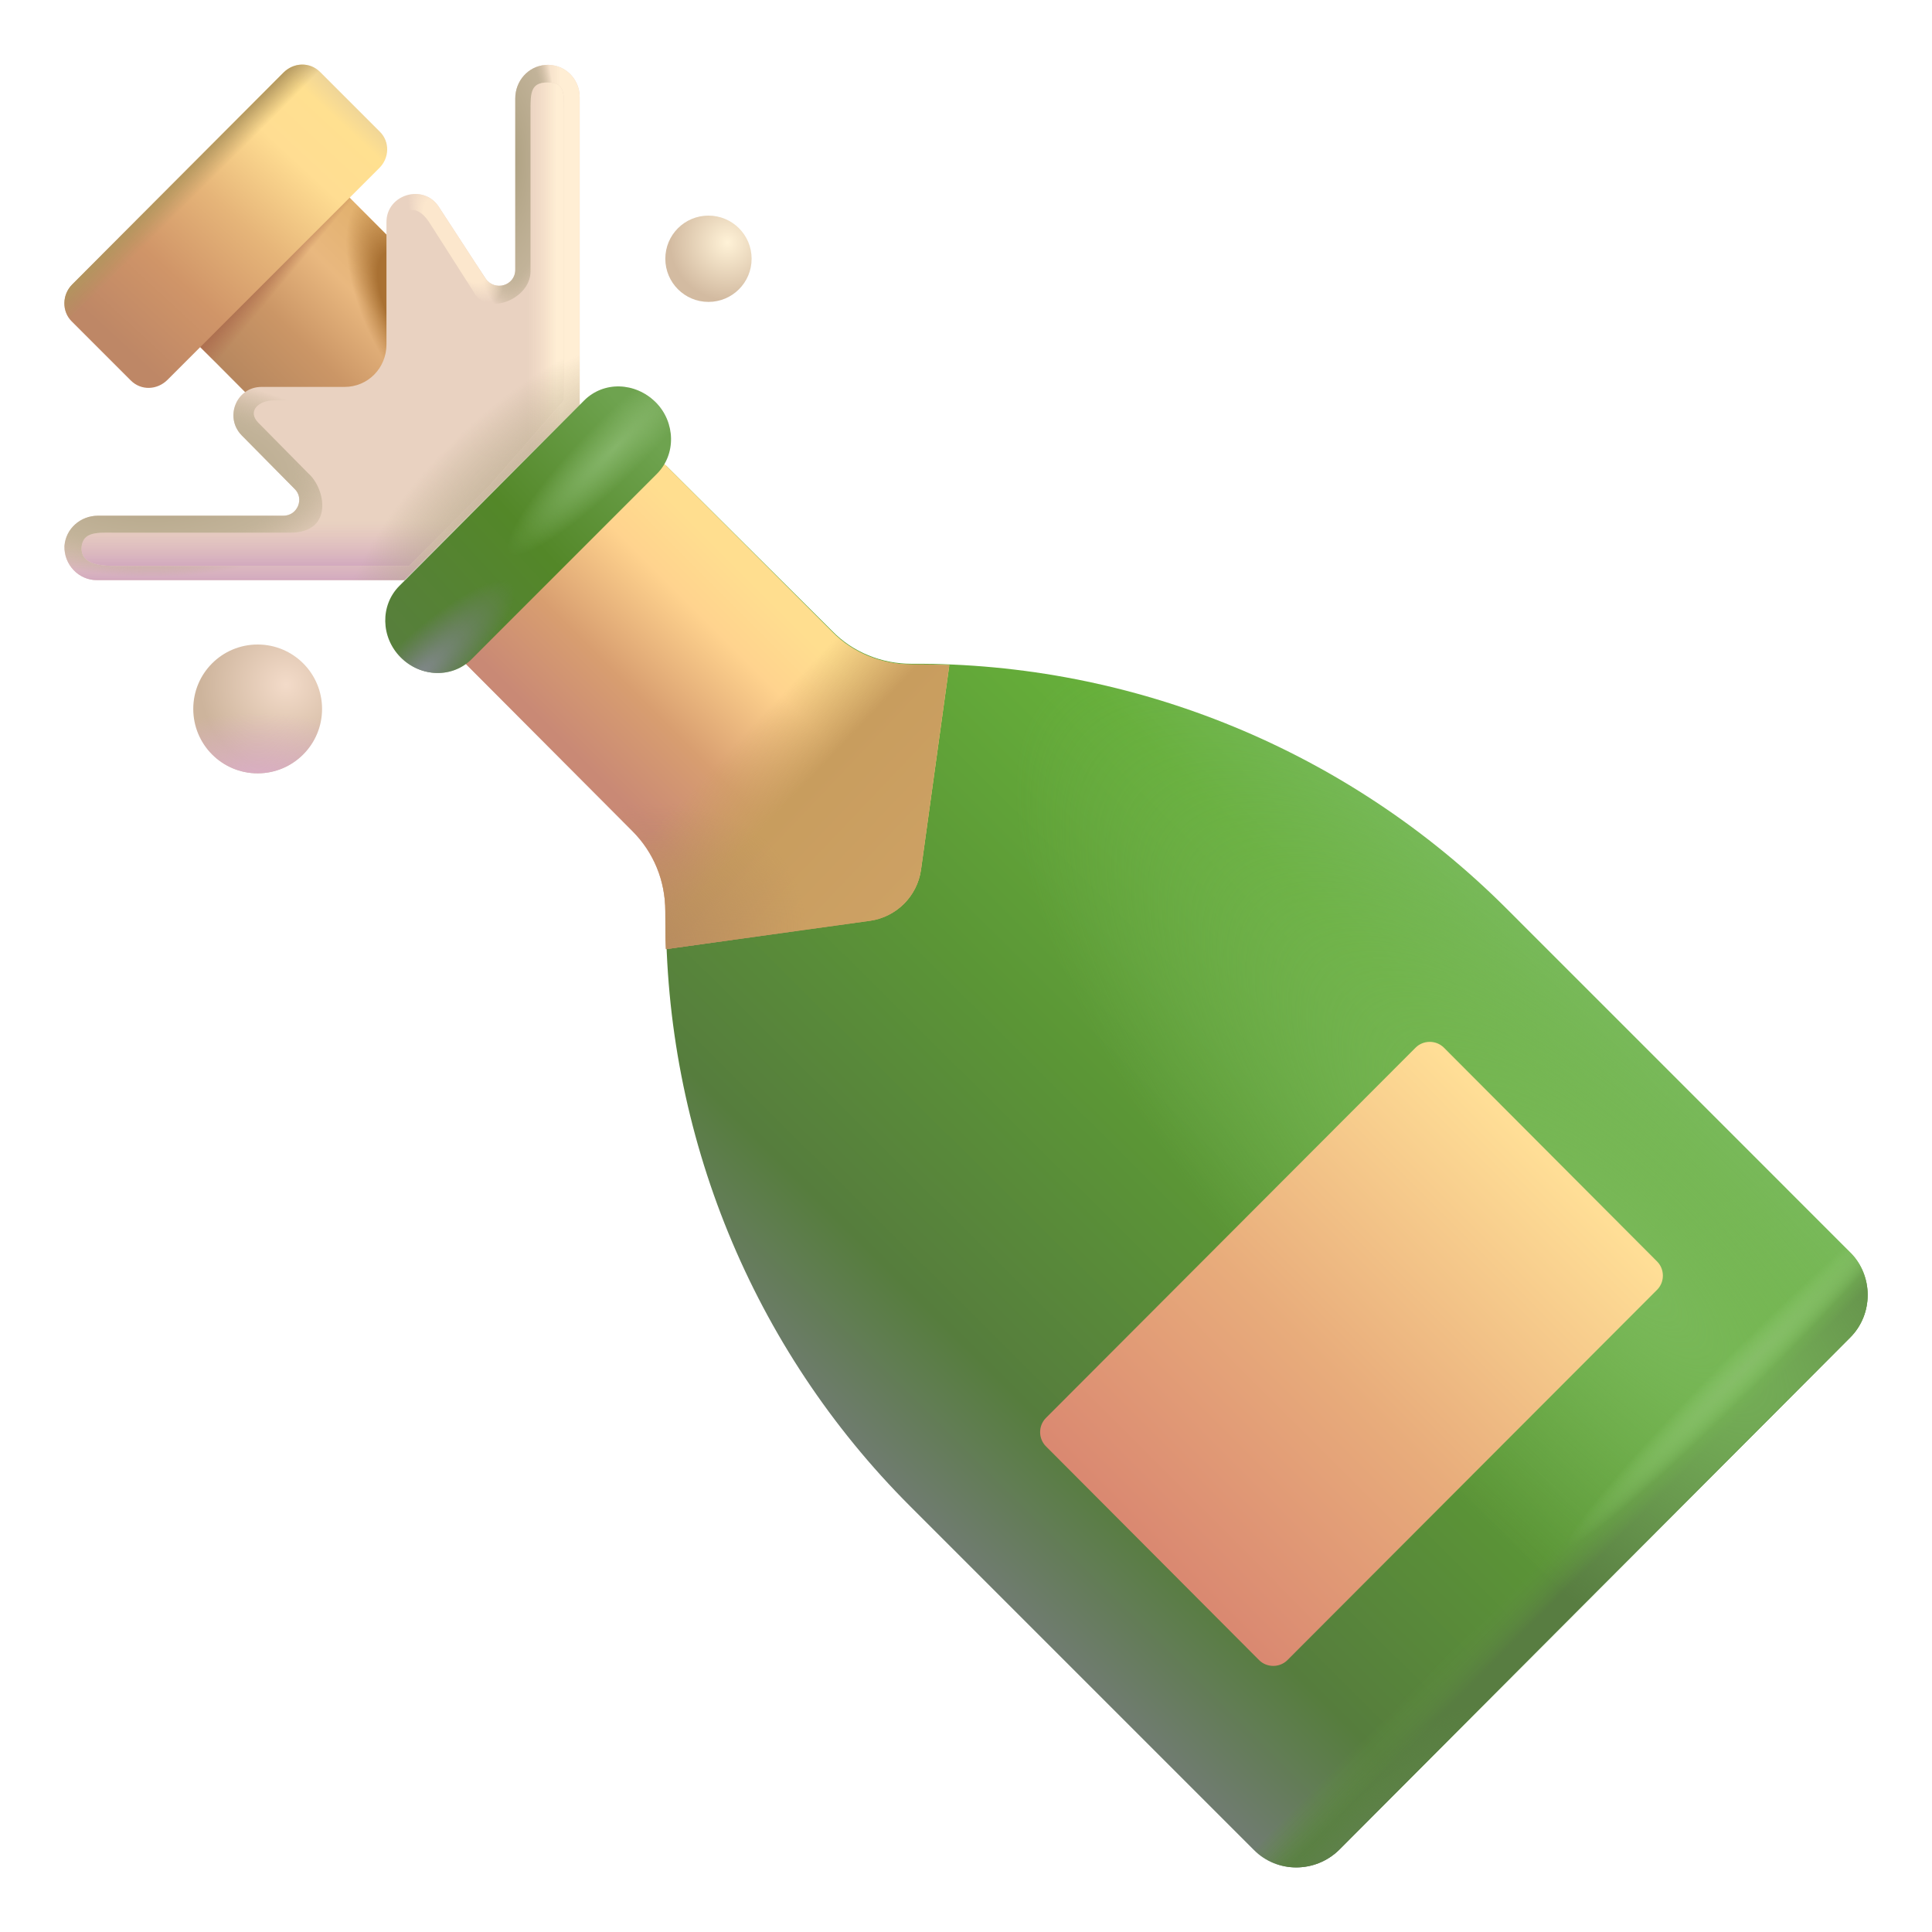 <svg viewBox="1 1 30 30" xmlns="http://www.w3.org/2000/svg">
<path d="M29.731 21.767C30.091 21.407 30.091 20.808 29.731 20.448L24.391 15.107C21.941 12.658 18.611 11.287 15.151 11.307C14.691 11.307 14.241 11.127 13.921 10.797L11.341 8.228L8.251 11.318L10.831 13.898C11.161 14.227 11.341 14.668 11.341 15.137C11.321 18.608 12.681 21.938 15.131 24.387L20.471 29.727C20.831 30.087 21.421 30.087 21.791 29.727L29.731 21.767Z" fill="url(#paint0_linear_18_32608)"/>
<path d="M29.731 21.767C30.091 21.407 30.091 20.808 29.731 20.448L24.391 15.107C21.941 12.658 18.611 11.287 15.151 11.307C14.691 11.307 14.241 11.127 13.921 10.797L11.341 8.228L8.251 11.318L10.831 13.898C11.161 14.227 11.341 14.668 11.341 15.137C11.321 18.608 12.681 21.938 15.131 24.387L20.471 29.727C20.831 30.087 21.421 30.087 21.791 29.727L29.731 21.767Z" fill="url(#paint1_linear_18_32608)"/>
<path d="M29.731 21.767C30.091 21.407 30.091 20.808 29.731 20.448L24.391 15.107C21.941 12.658 18.611 11.287 15.151 11.307C14.691 11.307 14.241 11.127 13.921 10.797L11.341 8.228L8.251 11.318L10.831 13.898C11.161 14.227 11.341 14.668 11.341 15.137C11.321 18.608 12.681 21.938 15.131 24.387L20.471 29.727C20.831 30.087 21.421 30.087 21.791 29.727L29.731 21.767Z" fill="url(#paint2_radial_18_32608)"/>
<path d="M29.731 21.767C30.091 21.407 30.091 20.808 29.731 20.448L24.391 15.107C21.941 12.658 18.611 11.287 15.151 11.307C14.691 11.307 14.241 11.127 13.921 10.797L11.341 8.228L8.251 11.318L10.831 13.898C11.161 14.227 11.341 14.668 11.341 15.137C11.321 18.608 12.681 21.938 15.131 24.387L20.471 29.727C20.831 30.087 21.421 30.087 21.791 29.727L29.731 21.767Z" fill="url(#paint3_radial_18_32608)"/>
<path d="M29.731 21.767C30.091 21.407 30.091 20.808 29.731 20.448L24.391 15.107C21.941 12.658 18.611 11.287 15.151 11.307C14.691 11.307 14.241 11.127 13.921 10.797L11.341 8.228L8.251 11.318L10.831 13.898C11.161 14.227 11.341 14.668 11.341 15.137C11.321 18.608 12.681 21.938 15.131 24.387L20.471 29.727C20.831 30.087 21.421 30.087 21.791 29.727L29.731 21.767Z" fill="url(#paint4_radial_18_32608)"/>
<path d="M15.741 11.328C15.551 11.318 15.351 11.318 15.151 11.318C14.691 11.318 14.241 11.138 13.921 10.808L11.001 7.888L7.911 10.988L10.821 13.908C11.151 14.238 11.331 14.678 11.331 15.148C11.331 15.348 11.331 15.538 11.341 15.738L14.511 15.298C14.921 15.238 15.241 14.918 15.301 14.508L15.741 11.328Z" fill="url(#paint5_linear_18_32608)"/>
<path d="M15.741 11.328C15.551 11.318 15.351 11.318 15.151 11.318C14.691 11.318 14.241 11.138 13.921 10.808L11.001 7.888L7.911 10.988L10.821 13.908C11.151 14.238 11.331 14.678 11.331 15.148C11.331 15.348 11.331 15.538 11.341 15.738L14.511 15.298C14.921 15.238 15.241 14.918 15.301 14.508L15.741 11.328Z" fill="url(#paint6_linear_18_32608)"/>
<path d="M15.741 11.328C15.551 11.318 15.351 11.318 15.151 11.318C14.691 11.318 14.241 11.138 13.921 10.808L11.001 7.888L7.911 10.988L10.821 13.908C11.151 14.238 11.331 14.678 11.331 15.148C11.331 15.348 11.331 15.538 11.341 15.738L14.511 15.298C14.921 15.238 15.241 14.918 15.301 14.508L15.741 11.328Z" fill="url(#paint7_radial_18_32608)"/>
<path d="M7.891 5.928L5.961 7.858C5.851 7.968 5.681 7.968 5.571 7.858L3.681 5.958L6.001 3.638L7.891 5.538C8.001 5.648 8.001 5.818 7.891 5.928Z" fill="url(#paint8_linear_18_32608)"/>
<path d="M7.891 5.928L5.961 7.858C5.851 7.968 5.681 7.968 5.571 7.858L3.681 5.958L6.001 3.638L7.891 5.538C8.001 5.648 8.001 5.818 7.891 5.928Z" fill="url(#paint9_linear_18_32608)"/>
<path d="M7.891 5.928L5.961 7.858C5.851 7.968 5.681 7.968 5.571 7.858L3.681 5.958L6.001 3.638L7.891 5.538C8.001 5.648 8.001 5.818 7.891 5.928Z" fill="url(#paint10_radial_18_32608)"/>
<path d="M6.891 3.608L3.601 6.898C3.441 7.058 3.191 7.068 3.031 6.908L2.111 5.988C1.961 5.838 1.961 5.578 2.121 5.418L5.401 2.128C5.561 1.968 5.811 1.958 5.971 2.118L6.901 3.048C7.051 3.198 7.051 3.448 6.891 3.608Z" fill="url(#paint11_linear_18_32608)"/>
<path d="M6.891 3.608L3.601 6.898C3.441 7.058 3.191 7.068 3.031 6.908L2.111 5.988C1.961 5.838 1.961 5.578 2.121 5.418L5.401 2.128C5.561 1.968 5.811 1.958 5.971 2.118L6.901 3.048C7.051 3.198 7.051 3.448 6.891 3.608Z" fill="url(#paint12_linear_18_32608)"/>
<path d="M12.001 5.688C12.371 5.688 12.671 5.388 12.671 5.018C12.671 4.647 12.371 4.348 12.001 4.348C11.631 4.348 11.331 4.647 11.331 5.018C11.331 5.388 11.631 5.688 12.001 5.688Z" fill="url(#paint13_radial_18_32608)"/>
<path d="M5.001 13.008C5.553 13.008 6.001 12.56 6.001 12.008C6.001 11.455 5.553 11.008 5.001 11.008C4.448 11.008 4.001 11.455 4.001 12.008C4.001 12.56 4.448 13.008 5.001 13.008Z" fill="url(#paint14_radial_18_32608)"/>
<path d="M5.001 13.008C5.553 13.008 6.001 12.56 6.001 12.008C6.001 11.455 5.553 11.008 5.001 11.008C4.448 11.008 4.001 11.455 4.001 12.008C4.001 12.56 4.448 13.008 5.001 13.008Z" fill="url(#paint15_radial_18_32608)"/>
<path d="M26.731 21.028L20.991 26.778C20.871 26.898 20.671 26.898 20.551 26.778L17.241 23.458C17.121 23.338 17.121 23.138 17.241 23.018L22.981 17.268C23.101 17.148 23.301 17.148 23.421 17.268L26.731 20.588C26.851 20.708 26.851 20.908 26.731 21.028Z" fill="url(#paint16_linear_18_32608)"/>
<path d="M9.471 2.008C9.201 2.028 9.001 2.258 9.001 2.528V5.188C9.001 5.438 8.681 5.528 8.541 5.328L7.811 4.208C7.571 3.848 7.001 4.018 7.001 4.448V6.348C7.001 6.718 6.711 7.008 6.351 7.008H5.061C4.671 7.008 4.481 7.478 4.751 7.758L5.571 8.588C5.731 8.738 5.621 9.008 5.401 9.008H2.521C2.251 9.008 2.021 9.208 2.001 9.478C1.991 9.768 2.221 10.008 2.501 10.008H7.281L8.631 8.658L10.001 7.288V2.508C10.001 2.218 9.761 1.988 9.471 2.008Z" fill="#E9D2C1"/>
<path d="M9.471 2.008C9.201 2.028 9.001 2.258 9.001 2.528V5.188C9.001 5.438 8.681 5.528 8.541 5.328L7.811 4.208C7.571 3.848 7.001 4.018 7.001 4.448V6.348C7.001 6.718 6.711 7.008 6.351 7.008H5.061C4.671 7.008 4.481 7.478 4.751 7.758L5.571 8.588C5.731 8.738 5.621 9.008 5.401 9.008H2.521C2.251 9.008 2.021 9.208 2.001 9.478C1.991 9.768 2.221 10.008 2.501 10.008H7.281L8.631 8.658L10.001 7.288V2.508C10.001 2.218 9.761 1.988 9.471 2.008Z" fill="url(#paint17_linear_18_32608)"/>
<path d="M9.471 2.008C9.201 2.028 9.001 2.258 9.001 2.528V5.188C9.001 5.438 8.681 5.528 8.541 5.328L7.811 4.208C7.571 3.848 7.001 4.018 7.001 4.448V6.348C7.001 6.718 6.711 7.008 6.351 7.008H5.061C4.671 7.008 4.481 7.478 4.751 7.758L5.571 8.588C5.731 8.738 5.621 9.008 5.401 9.008H2.521C2.251 9.008 2.021 9.208 2.001 9.478C1.991 9.768 2.221 10.008 2.501 10.008H7.281L8.631 8.658L10.001 7.288V2.508C10.001 2.218 9.761 1.988 9.471 2.008Z" fill="url(#paint18_linear_18_32608)"/>
<path d="M9.471 2.008C9.201 2.028 9.001 2.258 9.001 2.528V5.188C9.001 5.438 8.681 5.528 8.541 5.328L7.811 4.208C7.571 3.848 7.001 4.018 7.001 4.448V6.348C7.001 6.718 6.711 7.008 6.351 7.008H5.061C4.671 7.008 4.481 7.478 4.751 7.758L5.571 8.588C5.731 8.738 5.621 9.008 5.401 9.008H2.521C2.251 9.008 2.021 9.208 2.001 9.478C1.991 9.768 2.221 10.008 2.501 10.008H7.281L8.631 8.658L10.001 7.288V2.508C10.001 2.218 9.761 1.988 9.471 2.008Z" fill="url(#paint19_radial_18_32608)"/>
<path d="M9.471 2.008C9.201 2.028 9.001 2.258 9.001 2.528V5.188C9.001 5.438 8.681 5.528 8.541 5.328L7.811 4.208C7.571 3.848 7.001 4.018 7.001 4.448V6.348C7.001 6.718 6.711 7.008 6.351 7.008H5.061C4.671 7.008 4.481 7.478 4.751 7.758L5.571 8.588C5.731 8.738 5.621 9.008 5.401 9.008H2.521C2.251 9.008 2.021 9.208 2.001 9.478C1.991 9.768 2.221 10.008 2.501 10.008H7.281L8.631 8.658L10.001 7.288V2.508C10.001 2.218 9.761 1.988 9.471 2.008Z" fill="url(#paint20_radial_18_32608)"/>
<path d="M9.471 2.008C9.201 2.028 9.001 2.258 9.001 2.528V5.188C9.001 5.438 8.681 5.528 8.541 5.328L7.811 4.208C7.571 3.848 7.001 4.018 7.001 4.448V6.348C7.001 6.718 6.711 7.008 6.351 7.008H5.061C4.671 7.008 4.481 7.478 4.751 7.758L5.571 8.588C5.731 8.738 5.621 9.008 5.401 9.008H2.521C2.251 9.008 2.021 9.208 2.001 9.478C1.991 9.768 2.221 10.008 2.501 10.008H7.281L8.631 8.658L10.001 7.288V2.508C10.001 2.218 9.761 1.988 9.471 2.008Z" fill="url(#paint21_radial_18_32608)"/>
<path d="M9.471 2.008C9.201 2.028 9.001 2.258 9.001 2.528V5.188C9.001 5.438 8.681 5.528 8.541 5.328L7.811 4.208C7.571 3.848 7.001 4.018 7.001 4.448V6.348C7.001 6.718 6.711 7.008 6.351 7.008H5.061C4.671 7.008 4.481 7.478 4.751 7.758L5.571 8.588C5.731 8.738 5.621 9.008 5.401 9.008H2.521C2.251 9.008 2.021 9.208 2.001 9.478C1.991 9.768 2.221 10.008 2.501 10.008H7.281L8.631 8.658L10.001 7.288V2.508C10.001 2.218 9.761 1.988 9.471 2.008Z" fill="url(#paint22_radial_18_32608)"/>
<g filter="url(#filter0_f_18_32608)">
<path d="M9.5 2.281C9.242 2.281 9.238 2.444 9.238 2.699V5.214C9.238 5.653 8.541 5.919 8.352 5.528L7.664 4.45C7.437 4.11 7.203 4.284 7.203 4.539V6.246C7.203 6.891 7.062 7.217 6.472 7.217H5.253C5.014 7.217 4.833 7.386 5.014 7.567L5.789 8.352C6.055 8.586 6.185 9.272 5.509 9.272H2.787C2.532 9.272 2.285 9.245 2.266 9.5C2.256 9.774 2.569 9.788 2.833 9.788H7.351L8.627 8.512L9.758 7.217V2.699C9.758 2.425 9.758 2.281 9.5 2.281Z" fill="#E9D2C1"/>
<path d="M9.5 2.281C9.242 2.281 9.238 2.444 9.238 2.699V5.214C9.238 5.653 8.541 5.919 8.352 5.528L7.664 4.45C7.437 4.11 7.203 4.284 7.203 4.539V6.246C7.203 6.891 7.062 7.217 6.472 7.217H5.253C5.014 7.217 4.833 7.386 5.014 7.567L5.789 8.352C6.055 8.586 6.185 9.272 5.509 9.272H2.787C2.532 9.272 2.285 9.245 2.266 9.5C2.256 9.774 2.569 9.788 2.833 9.788H7.351L8.627 8.512L9.758 7.217V2.699C9.758 2.425 9.758 2.281 9.5 2.281Z" fill="url(#paint23_linear_18_32608)"/>
<path d="M9.5 2.281C9.242 2.281 9.238 2.444 9.238 2.699V5.214C9.238 5.653 8.541 5.919 8.352 5.528L7.664 4.45C7.437 4.11 7.203 4.284 7.203 4.539V6.246C7.203 6.891 7.062 7.217 6.472 7.217H5.253C5.014 7.217 4.833 7.386 5.014 7.567L5.789 8.352C6.055 8.586 6.185 9.272 5.509 9.272H2.787C2.532 9.272 2.285 9.245 2.266 9.5C2.256 9.774 2.569 9.788 2.833 9.788H7.351L8.627 8.512L9.758 7.217V2.699C9.758 2.425 9.758 2.281 9.5 2.281Z" fill="url(#paint24_linear_18_32608)"/>
<path d="M9.5 2.281C9.242 2.281 9.238 2.444 9.238 2.699V5.214C9.238 5.653 8.541 5.919 8.352 5.528L7.664 4.45C7.437 4.11 7.203 4.284 7.203 4.539V6.246C7.203 6.891 7.062 7.217 6.472 7.217H5.253C5.014 7.217 4.833 7.386 5.014 7.567L5.789 8.352C6.055 8.586 6.185 9.272 5.509 9.272H2.787C2.532 9.272 2.285 9.245 2.266 9.5C2.256 9.774 2.569 9.788 2.833 9.788H7.351L8.627 8.512L9.758 7.217V2.699C9.758 2.425 9.758 2.281 9.5 2.281Z" fill="url(#paint25_radial_18_32608)"/>
</g>
<path d="M10.071 7.218L7.201 10.098C6.901 10.398 6.911 10.898 7.221 11.207C7.531 11.518 8.031 11.537 8.331 11.227L11.201 8.357C11.501 8.057 11.491 7.558 11.181 7.247C10.861 6.928 10.371 6.918 10.071 7.218Z" fill="url(#paint26_linear_18_32608)"/>
<path d="M10.071 7.218L7.201 10.098C6.901 10.398 6.911 10.898 7.221 11.207C7.531 11.518 8.031 11.537 8.331 11.227L11.201 8.357C11.501 8.057 11.491 7.558 11.181 7.247C10.861 6.928 10.371 6.918 10.071 7.218Z" fill="url(#paint27_radial_18_32608)"/>
<path d="M10.071 7.218L7.201 10.098C6.901 10.398 6.911 10.898 7.221 11.207C7.531 11.518 8.031 11.537 8.331 11.227L11.201 8.357C11.501 8.057 11.491 7.558 11.181 7.247C10.861 6.928 10.371 6.918 10.071 7.218Z" fill="url(#paint28_radial_18_32608)"/>
<defs>
<filter id="filter0_f_18_32608" x="1.765" y="1.781" width="8.492" height="8.507" filterUnits="userSpaceOnUse" color-interpolation-filters="sRGB">
<feFlood flood-opacity="0" result="BackgroundImageFix"/>
<feBlend mode="normal" in="SourceGraphic" in2="BackgroundImageFix" result="shape"/>
<feGaussianBlur stdDeviation="0.25" result="effect1_foregroundBlur_18_32608"/>
</filter>
<linearGradient id="paint0_linear_18_32608" x1="25.938" y1="16.625" x2="16.75" y2="25.875" gradientUnits="userSpaceOnUse">
<stop stop-color="#76B957"/>
<stop offset="0.163" stop-color="#66AF3A"/>
<stop offset="0.498" stop-color="#5B9636"/>
<stop offset="0.824" stop-color="#567D3D"/>
<stop offset="1" stop-color="#6F7C6F"/>
</linearGradient>
<linearGradient id="paint1_linear_18_32608" x1="26" y1="25.531" x2="25.312" y2="24.844" gradientUnits="userSpaceOnUse">
<stop offset="0.386" stop-color="#587D41"/>
<stop offset="1" stop-color="#609041" stop-opacity="0"/>
</linearGradient>
<radialGradient id="paint2_radial_18_32608" cx="0" cy="0" r="1" gradientUnits="userSpaceOnUse" gradientTransform="translate(21.75 30.812) rotate(-49.128) scale(4.298 1.399)">
<stop stop-color="#6A7866"/>
<stop offset="1" stop-color="#609143" stop-opacity="0"/>
</radialGradient>
<radialGradient id="paint3_radial_18_32608" cx="0" cy="0" r="1" gradientUnits="userSpaceOnUse" gradientTransform="translate(26.188 20.688) rotate(135) scale(4.331 12.603)">
<stop stop-color="#7AB95A"/>
<stop offset="1" stop-color="#7EB960" stop-opacity="0"/>
</radialGradient>
<radialGradient id="paint4_radial_18_32608" cx="0" cy="0" r="1" gradientUnits="userSpaceOnUse" gradientTransform="translate(28.094 22.25) rotate(135) scale(3.889 0.309)">
<stop stop-color="#86BD68"/>
<stop offset="1" stop-color="#8DC96F" stop-opacity="0"/>
</radialGradient>
<linearGradient id="paint5_linear_18_32608" x1="9.562" y1="12.875" x2="12.906" y2="9.531" gradientUnits="userSpaceOnUse">
<stop offset="0.079" stop-color="#C98975"/>
<stop offset="0.36" stop-color="#D89E70"/>
<stop offset="0.694" stop-color="#FFD38E"/>
<stop offset="0.892" stop-color="#FFDE8F"/>
</linearGradient>
<linearGradient id="paint6_linear_18_32608" x1="14.875" y1="15.188" x2="11.625" y2="12.094" gradientUnits="userSpaceOnUse">
<stop stop-color="#CDA164"/>
<stop offset="0.531" stop-color="#C89D5E"/>
<stop offset="0.804" stop-color="#C89D5E" stop-opacity="0"/>
</linearGradient>
<radialGradient id="paint7_radial_18_32608" cx="0" cy="0" r="1" gradientUnits="userSpaceOnUse" gradientTransform="translate(10.688 15.969) rotate(60.737) scale(2.328 2.962)">
<stop stop-color="#B3875F"/>
<stop offset="1" stop-color="#B68860" stop-opacity="0"/>
</radialGradient>
<linearGradient id="paint8_linear_18_32608" x1="4.781" y1="7.281" x2="7.281" y2="4.781" gradientUnits="userSpaceOnUse">
<stop offset="0.006" stop-color="#B4855E"/>
<stop offset="0.375" stop-color="#CB9666"/>
<stop offset="0.688" stop-color="#E9B87F"/>
<stop offset="1" stop-color="#E1B06C"/>
</linearGradient>
<linearGradient id="paint9_linear_18_32608" x1="5" y1="4.812" x2="6.656" y2="6.188" gradientUnits="userSpaceOnUse">
<stop offset="0.169" stop-color="#AE7151"/>
<stop offset="0.314" stop-color="#B27251" stop-opacity="0"/>
</linearGradient>
<radialGradient id="paint10_radial_18_32608" cx="0" cy="0" r="1" gradientUnits="userSpaceOnUse" gradientTransform="translate(7.312 5.703) rotate(67.876) scale(1.754 0.721)">
<stop offset="0.476" stop-color="#A97133"/>
<stop offset="1" stop-color="#AD7436" stop-opacity="0"/>
</radialGradient>
<linearGradient id="paint11_linear_18_32608" x1="1.495" y1="5.12" x2="5.185" y2="1.124" gradientUnits="userSpaceOnUse">
<stop offset="0.006" stop-color="#BE8766"/>
<stop offset="0.252" stop-color="#D09568"/>
<stop offset="0.495" stop-color="#E6B579"/>
<stop offset="0.731" stop-color="#FFDD92"/>
<stop offset="0.897" stop-color="#FFE090"/>
<stop offset="0.97" stop-color="#ECD399"/>
</linearGradient>
<linearGradient id="paint12_linear_18_32608" x1="4.128" y1="3.372" x2="4.815" y2="4.06" gradientUnits="userSpaceOnUse">
<stop stop-color="#B1965E"/>
<stop offset="0.413" stop-color="#AF935D" stop-opacity="0"/>
</linearGradient>
<radialGradient id="paint13_radial_18_32608" cx="0" cy="0" r="1" gradientUnits="userSpaceOnUse" gradientTransform="translate(12.297 4.766) rotate(128.797) scale(1.022)">
<stop stop-color="#FFF2D7"/>
<stop offset="0.875" stop-color="#D3BBA1"/>
</radialGradient>
<radialGradient id="paint14_radial_18_32608" cx="0" cy="0" r="1" gradientUnits="userSpaceOnUse" gradientTransform="translate(5.443 11.632) rotate(128.797) scale(1.526)">
<stop stop-color="#F3DBC9"/>
<stop offset="0.875" stop-color="#CDB49C"/>
</radialGradient>
<radialGradient id="paint15_radial_18_32608" cx="0" cy="0" r="1" gradientUnits="userSpaceOnUse" gradientTransform="translate(5.001 13.172) rotate(90) scale(1.094 2.624)">
<stop stop-color="#DBADC9"/>
<stop offset="1" stop-color="#DDB0CA" stop-opacity="0"/>
</radialGradient>
<linearGradient id="paint16_linear_18_32608" x1="25.965" y1="19.965" x2="19.895" y2="26.02" gradientUnits="userSpaceOnUse">
<stop stop-color="#FFDE96"/>
<stop offset="0.546" stop-color="#E8AC7B"/>
<stop offset="1" stop-color="#DA8971"/>
</linearGradient>
<linearGradient id="paint17_linear_18_32608" x1="3.625" y1="10.008" x2="3.625" y2="9.25" gradientUnits="userSpaceOnUse">
<stop stop-color="#D2A9BE"/>
<stop offset="1" stop-color="#DFBBBF" stop-opacity="0"/>
</linearGradient>
<linearGradient id="paint18_linear_18_32608" x1="10.001" y1="5.406" x2="9.219" y2="5.406" gradientUnits="userSpaceOnUse">
<stop offset="0.381" stop-color="#FFEED4"/>
<stop offset="1" stop-color="#FBE4CD" stop-opacity="0"/>
</linearGradient>
<radialGradient id="paint19_radial_18_32608" cx="0" cy="0" r="1" gradientUnits="userSpaceOnUse" gradientTransform="translate(9.719 9.781) rotate(-135) scale(2.497 4.764)">
<stop stop-color="#AEA182"/>
<stop offset="0.389" stop-color="#C2B399"/>
<stop offset="1" stop-color="#AEA182" stop-opacity="0"/>
</radialGradient>
<radialGradient id="paint20_radial_18_32608" cx="0" cy="0" r="1" gradientUnits="userSpaceOnUse" gradientTransform="translate(8.938 3.469) rotate(90) scale(2.422 0.734)">
<stop stop-color="#AEA182"/>
<stop offset="0.764" stop-color="#C2B399"/>
<stop offset="1" stop-color="#AEA182" stop-opacity="0"/>
</radialGradient>
<radialGradient id="paint21_radial_18_32608" cx="0" cy="0" r="1" gradientUnits="userSpaceOnUse" gradientTransform="translate(3.328 8.391) rotate(0.272) scale(3.297 1.562)">
<stop stop-color="#AEA182"/>
<stop offset="0.673" stop-color="#C2B399"/>
<stop offset="1" stop-color="#AEA182" stop-opacity="0"/>
</radialGradient>
<radialGradient id="paint22_radial_18_32608" cx="0" cy="0" r="1" gradientUnits="userSpaceOnUse" gradientTransform="translate(8.078 4.734) rotate(55.864) scale(1.114 0.486)">
<stop offset="0.679" stop-color="#FCE7CD"/>
<stop offset="1" stop-color="#FDE8CF" stop-opacity="0"/>
</radialGradient>
<linearGradient id="paint23_linear_18_32608" x1="3.896" y1="9.788" x2="3.896" y2="9.072" gradientUnits="userSpaceOnUse">
<stop stop-color="#D2A9BE"/>
<stop offset="1" stop-color="#DFBBBF" stop-opacity="0"/>
</linearGradient>
<linearGradient id="paint24_linear_18_32608" x1="9.922" y1="5.439" x2="9.183" y2="5.439" gradientUnits="userSpaceOnUse">
<stop offset="0.381" stop-color="#FFEED4"/>
<stop offset="1" stop-color="#FBE4CD" stop-opacity="0"/>
</linearGradient>
<radialGradient id="paint25_radial_18_32608" cx="0" cy="0" r="1" gradientUnits="userSpaceOnUse" gradientTransform="translate(9.655 9.574) rotate(-135) scale(2.36 4.503)">
<stop stop-color="#AEA182"/>
<stop offset="0.389" stop-color="#C2B399"/>
<stop offset="1" stop-color="#AEA182" stop-opacity="0"/>
</radialGradient>
<linearGradient id="paint26_linear_18_32608" x1="11.194" y1="7.881" x2="7.473" y2="11.284" gradientUnits="userSpaceOnUse">
<stop stop-color="#6EA34F"/>
<stop offset="0.482" stop-color="#538728"/>
<stop offset="1" stop-color="#577F3C"/>
</linearGradient>
<radialGradient id="paint27_radial_18_32608" cx="0" cy="0" r="1" gradientUnits="userSpaceOnUse" gradientTransform="translate(10.562 7.938) rotate(135) scale(2.342 0.464)">
<stop stop-color="#85B569"/>
<stop offset="1" stop-color="#86B669" stop-opacity="0"/>
</radialGradient>
<radialGradient id="paint28_radial_18_32608" cx="0" cy="0" r="1" gradientUnits="userSpaceOnUse" gradientTransform="translate(7.375 11.625) rotate(-45) scale(2.21 0.567)">
<stop stop-color="#868A93"/>
<stop offset="1" stop-color="#7A7B86" stop-opacity="0"/>
</radialGradient>
</defs>
</svg>
